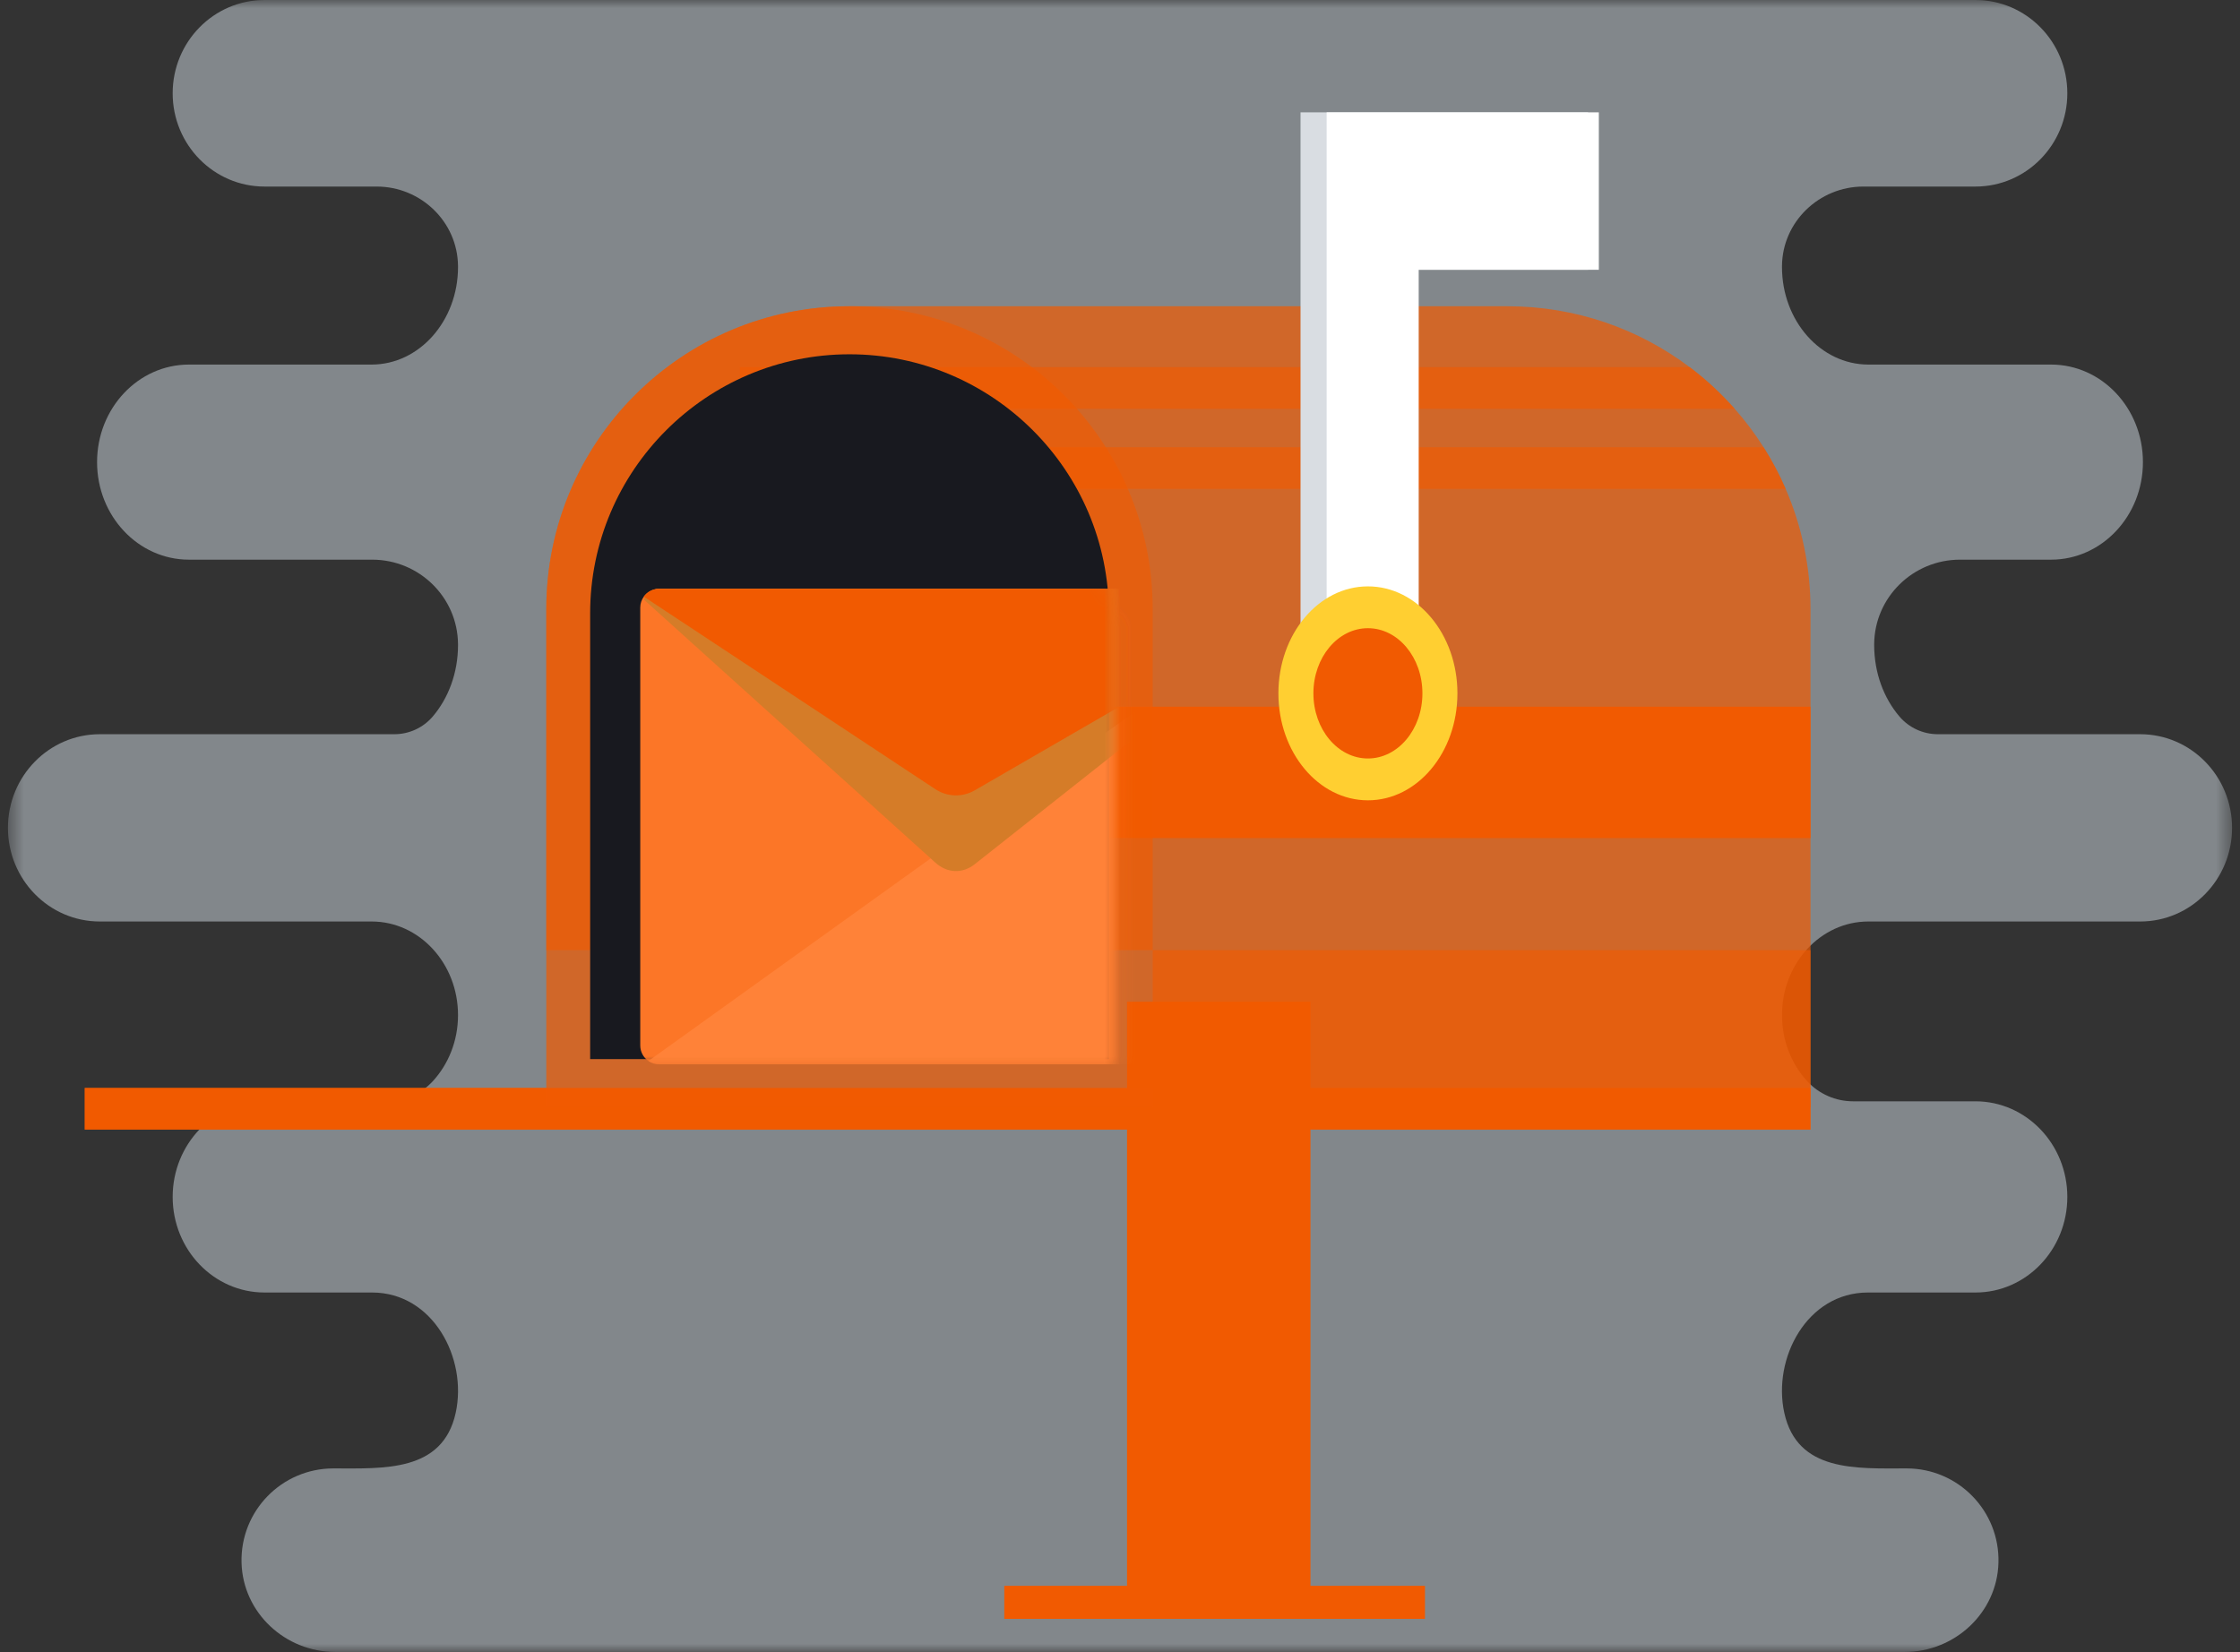 <svg width="141" height="104" viewBox="0 0 141 104" fill="none" xmlns="http://www.w3.org/2000/svg">
<rect x="0" y="0" width="141" height="104" fill="#333333" stroke="none"/>
<mask id="mask0" mask-type="alpha" maskUnits="userSpaceOnUse" x="0" y="0" width="141" height="104">
<path fill-rule="evenodd" clip-rule="evenodd" d="M0.5 6.10352e-05H140.5V104H0.5V6.10352e-05Z" fill="white"/>
</mask>
<g mask="url(#mask0)">
<path fill-rule="evenodd" clip-rule="evenodd" d="M134.717 46.222H121.981C121.052 46.222 120.17 45.816 119.566 45.111C118.582 43.959 117.973 42.365 117.973 40.608C117.973 40.588 117.973 40.568 117.973 40.549C117.996 37.6 120.422 35.234 123.373 35.234H129.107C132.301 35.234 134.89 32.484 134.89 29.092C134.89 25.7 132.301 22.951 129.107 22.951H117.599C116.102 22.948 114.745 22.261 113.763 21.152C112.779 20.04 112.17 18.504 112.17 16.809C112.17 16.788 112.17 16.767 112.17 16.745C112.195 13.965 114.507 11.745 117.29 11.745H124.348C127.542 11.745 130.131 9.115 130.131 5.872C130.131 2.629 127.542 6.10352e-05 124.348 6.10352e-05H81.57H59.43H16.652C13.458 6.10352e-05 10.869 2.629 10.869 5.872C10.869 9.115 13.458 11.745 16.652 11.745H23.71C26.493 11.745 28.805 13.965 28.83 16.745C28.831 16.767 28.831 16.788 28.831 16.809C28.831 18.504 28.221 20.04 27.237 21.152C26.255 22.261 24.898 22.948 23.401 22.951H11.893C8.699 22.951 6.11 25.7 6.11 29.092C6.11 32.484 8.699 35.234 11.893 35.234H23.43C26.381 35.234 28.807 37.6 28.83 40.549C28.831 40.568 28.831 40.588 28.831 40.608C28.831 42.365 28.221 43.959 27.237 45.111C26.634 45.816 25.752 46.222 24.823 46.222H6.283C3.089 46.222 0.5 48.861 0.5 52.117C0.5 55.373 3.089 58.013 6.283 58.013H23.401C26.4 58.017 28.831 60.653 28.831 63.906C28.831 65.533 28.221 67.008 27.237 68.074C26.494 68.877 25.449 69.333 24.355 69.333H16.652C13.458 69.333 10.869 72.028 10.869 75.352C10.869 78.675 13.458 81.37 16.652 81.37H23.423C27.26 81.37 29.435 85.52 28.685 88.944C27.865 92.685 24.157 92.445 20.985 92.444C17.737 92.444 15.114 95.12 15.204 98.385C15.29 101.532 17.954 104 21.105 104H59.43H81.57H119.894C123.046 104 125.71 101.532 125.796 98.385C125.886 95.12 123.263 92.444 120.015 92.444C116.843 92.445 113.135 92.685 112.315 88.944C111.565 85.52 113.74 81.37 117.578 81.37H124.348C127.542 81.37 130.131 78.675 130.131 75.352C130.131 72.028 127.542 69.333 124.348 69.333H116.645C115.551 69.333 114.506 68.877 113.763 68.074C112.779 67.008 112.17 65.533 112.17 63.906C112.17 60.653 114.6 58.017 117.599 58.013H134.717C137.911 58.013 140.5 55.373 140.5 52.117C140.5 48.861 137.911 46.222 134.717 46.222Z" fill="#DDE9F2" fill-opacity="0.46"/>
</g>
<path fill-rule="evenodd" clip-rule="evenodd" d="M70.942 100.555H82.49V63.063H70.942V100.555Z" fill="#F15A01"/>
<path fill-rule="evenodd" clip-rule="evenodd" d="M113.965 38.346V69.701H34.387V38.346C34.387 27.816 42.932 19.279 53.473 19.279H94.877C99.187 19.279 103.162 20.705 106.356 23.111C107.387 23.888 108.338 24.767 109.19 25.733C109.861 26.489 110.468 27.298 111.009 28.153C111.54 28.986 112.005 29.861 112.4 30.775C113.407 33.097 113.965 35.656 113.965 38.346Z" fill="#F15A01" fill-opacity="0.7"/>
<path fill-rule="evenodd" clip-rule="evenodd" d="M112.401 30.775H49.684V28.153H111.01C111.54 28.986 112.005 29.861 112.401 30.775Z" fill="#F15A01" fill-opacity="0.6"/>
<path fill-rule="evenodd" clip-rule="evenodd" d="M49.683 52.759H113.965V44.49H49.683V52.759Z" fill="#F15A01"/>
<path fill-rule="evenodd" clip-rule="evenodd" d="M109.191 25.733H46.575V23.111H106.356C107.388 23.888 108.339 24.767 109.191 25.733Z" fill="#F15A01" fill-opacity="0.6"/>
<path fill-rule="evenodd" clip-rule="evenodd" d="M72.559 38.346V59.818H34.387V38.346C34.387 27.816 42.932 19.279 53.473 19.279C64.013 19.279 72.559 27.816 72.559 38.346Z" fill="#F15A01" fill-opacity="0.6"/>
<path fill-rule="evenodd" clip-rule="evenodd" d="M37.148 66.675V38.614C37.148 29.621 44.471 22.304 53.473 22.304C62.474 22.304 69.798 29.621 69.798 38.614V66.675H37.148Z" fill="#18191F"/>
<path fill-rule="evenodd" clip-rule="evenodd" d="M5.334 71.112H113.965V68.491H5.334V71.112Z" fill="#F15A01"/>
<path fill-rule="evenodd" clip-rule="evenodd" d="M113.965 59.818V71.113H5.334V68.491H34.387V69.701H72.559V59.818H113.965Z" fill="#F15A01" fill-opacity="0.6"/>
<path fill-rule="evenodd" clip-rule="evenodd" d="M99.965 7.073H88.626H83.616H81.864V41.771H88.626V16.984H99.965V7.073Z" fill="#D9DDE2"/>
<path fill-rule="evenodd" clip-rule="evenodd" d="M100.641 7.073H89.302H84.292H83.507V41.771H89.302V16.984H100.641V7.073Z" fill="white"/>
<path fill-rule="evenodd" clip-rule="evenodd" d="M91.74 43.65C91.74 47.369 89.218 50.384 86.106 50.384C82.993 50.384 80.471 47.369 80.471 43.65C80.471 39.93 82.993 36.915 86.106 36.915C89.218 36.915 91.74 39.93 91.74 43.65Z" fill="#FFCF31"/>
<path fill-rule="evenodd" clip-rule="evenodd" d="M89.536 43.65C89.536 45.914 88 47.75 86.105 47.75C84.21 47.75 82.674 45.914 82.674 43.65C82.674 41.385 84.21 39.548 86.105 39.548C88 39.548 89.536 41.385 89.536 43.65Z" fill="#F15A01"/>
<mask id="mask1" mask-type="alpha" maskUnits="userSpaceOnUse" x="37" y="22" width="34" height="46">
<path fill-rule="evenodd" clip-rule="evenodd" d="M37.629 39.161V67.116H70.064V39.161C70.064 30.202 62.789 22.914 53.847 22.914C44.904 22.914 37.629 30.202 37.629 39.161Z" fill="white"/>
</mask>
<g mask="url(#mask1)">
<path fill-rule="evenodd" clip-rule="evenodd" d="M81.234 38.253V65.817C81.234 66.472 80.706 67.003 80.051 67.003H41.486C41.238 67.003 41.007 66.926 40.817 66.795C40.506 66.582 40.302 66.224 40.302 65.817V38.253C40.302 37.995 40.384 37.757 40.526 37.562V37.56C40.74 37.262 41.09 37.069 41.486 37.069H80.051C80.558 37.069 80.988 37.387 81.157 37.834C81.207 37.965 81.234 38.105 81.234 38.253Z" fill="#FC7627"/>
</g>
<mask id="mask2" mask-type="alpha" maskUnits="userSpaceOnUse" x="37" y="22" width="34" height="46">
<path fill-rule="evenodd" clip-rule="evenodd" d="M37.629 39.161V67.116H70.064V39.161C70.064 30.202 62.789 22.914 53.847 22.914C44.904 22.914 37.629 30.202 37.629 39.161Z" fill="white"/>
</mask>
<g mask="url(#mask2)">
<path fill-rule="evenodd" clip-rule="evenodd" d="M81.234 38.254V65.817C81.234 66.472 80.706 67.003 80.051 67.003H41.486C41.238 67.003 41.007 66.926 40.817 66.795L81.158 37.834C81.207 37.965 81.234 38.105 81.234 38.254Z" fill="#FF8238"/>
</g>
<mask id="mask3" mask-type="alpha" maskUnits="userSpaceOnUse" x="37" y="22" width="34" height="46">
<path fill-rule="evenodd" clip-rule="evenodd" d="M37.629 39.161V67.116H70.064V39.161C70.064 30.202 62.789 22.914 53.847 22.914C44.904 22.914 37.629 30.202 37.629 39.161Z" fill="white"/>
</mask>
<g mask="url(#mask3)">
<path fill-rule="evenodd" clip-rule="evenodd" d="M81.234 38.687L61.355 54.407C60.582 55.018 59.623 54.979 58.877 54.306L40.526 37.743V37.74C40.74 37.332 41.09 37.069 41.485 37.069H80.05C80.558 37.069 80.988 37.503 81.157 38.114L81.234 38.687Z" fill="#D57C28"/>
</g>
<mask id="mask4" mask-type="alpha" maskUnits="userSpaceOnUse" x="37" y="22" width="34" height="46">
<path fill-rule="evenodd" clip-rule="evenodd" d="M37.629 39.161V67.116H70.064V39.161C70.064 30.202 62.789 22.914 53.847 22.914C44.904 22.914 37.629 30.202 37.629 39.161Z" fill="white"/>
</mask>
<g mask="url(#mask4)">
<path fill-rule="evenodd" clip-rule="evenodd" d="M81.234 38.253L61.355 49.756C60.582 50.204 59.623 50.176 58.877 49.683L40.526 37.562V37.56C40.74 37.262 41.09 37.069 41.485 37.069H80.05C80.558 37.069 80.988 37.387 81.157 37.834L81.234 38.253Z" fill="#F15A01"/>
</g>
<path fill-rule="evenodd" clip-rule="evenodd" d="M50.476 41.766L50.401 41.9C50.072 42.488 50.284 43.239 50.872 43.568L55.989 46.437C56.577 46.766 57.326 46.554 57.655 45.965L57.729 45.832C58.058 45.243 57.846 44.492 57.259 44.163L52.141 41.294C51.554 40.965 50.804 41.177 50.476 41.766Z" fill="#F15A01"/>
<path fill-rule="evenodd" clip-rule="evenodd" d="M63.216 101.917H89.697V99.835H63.216V101.917Z" fill="#F15A01"/>
</svg>
